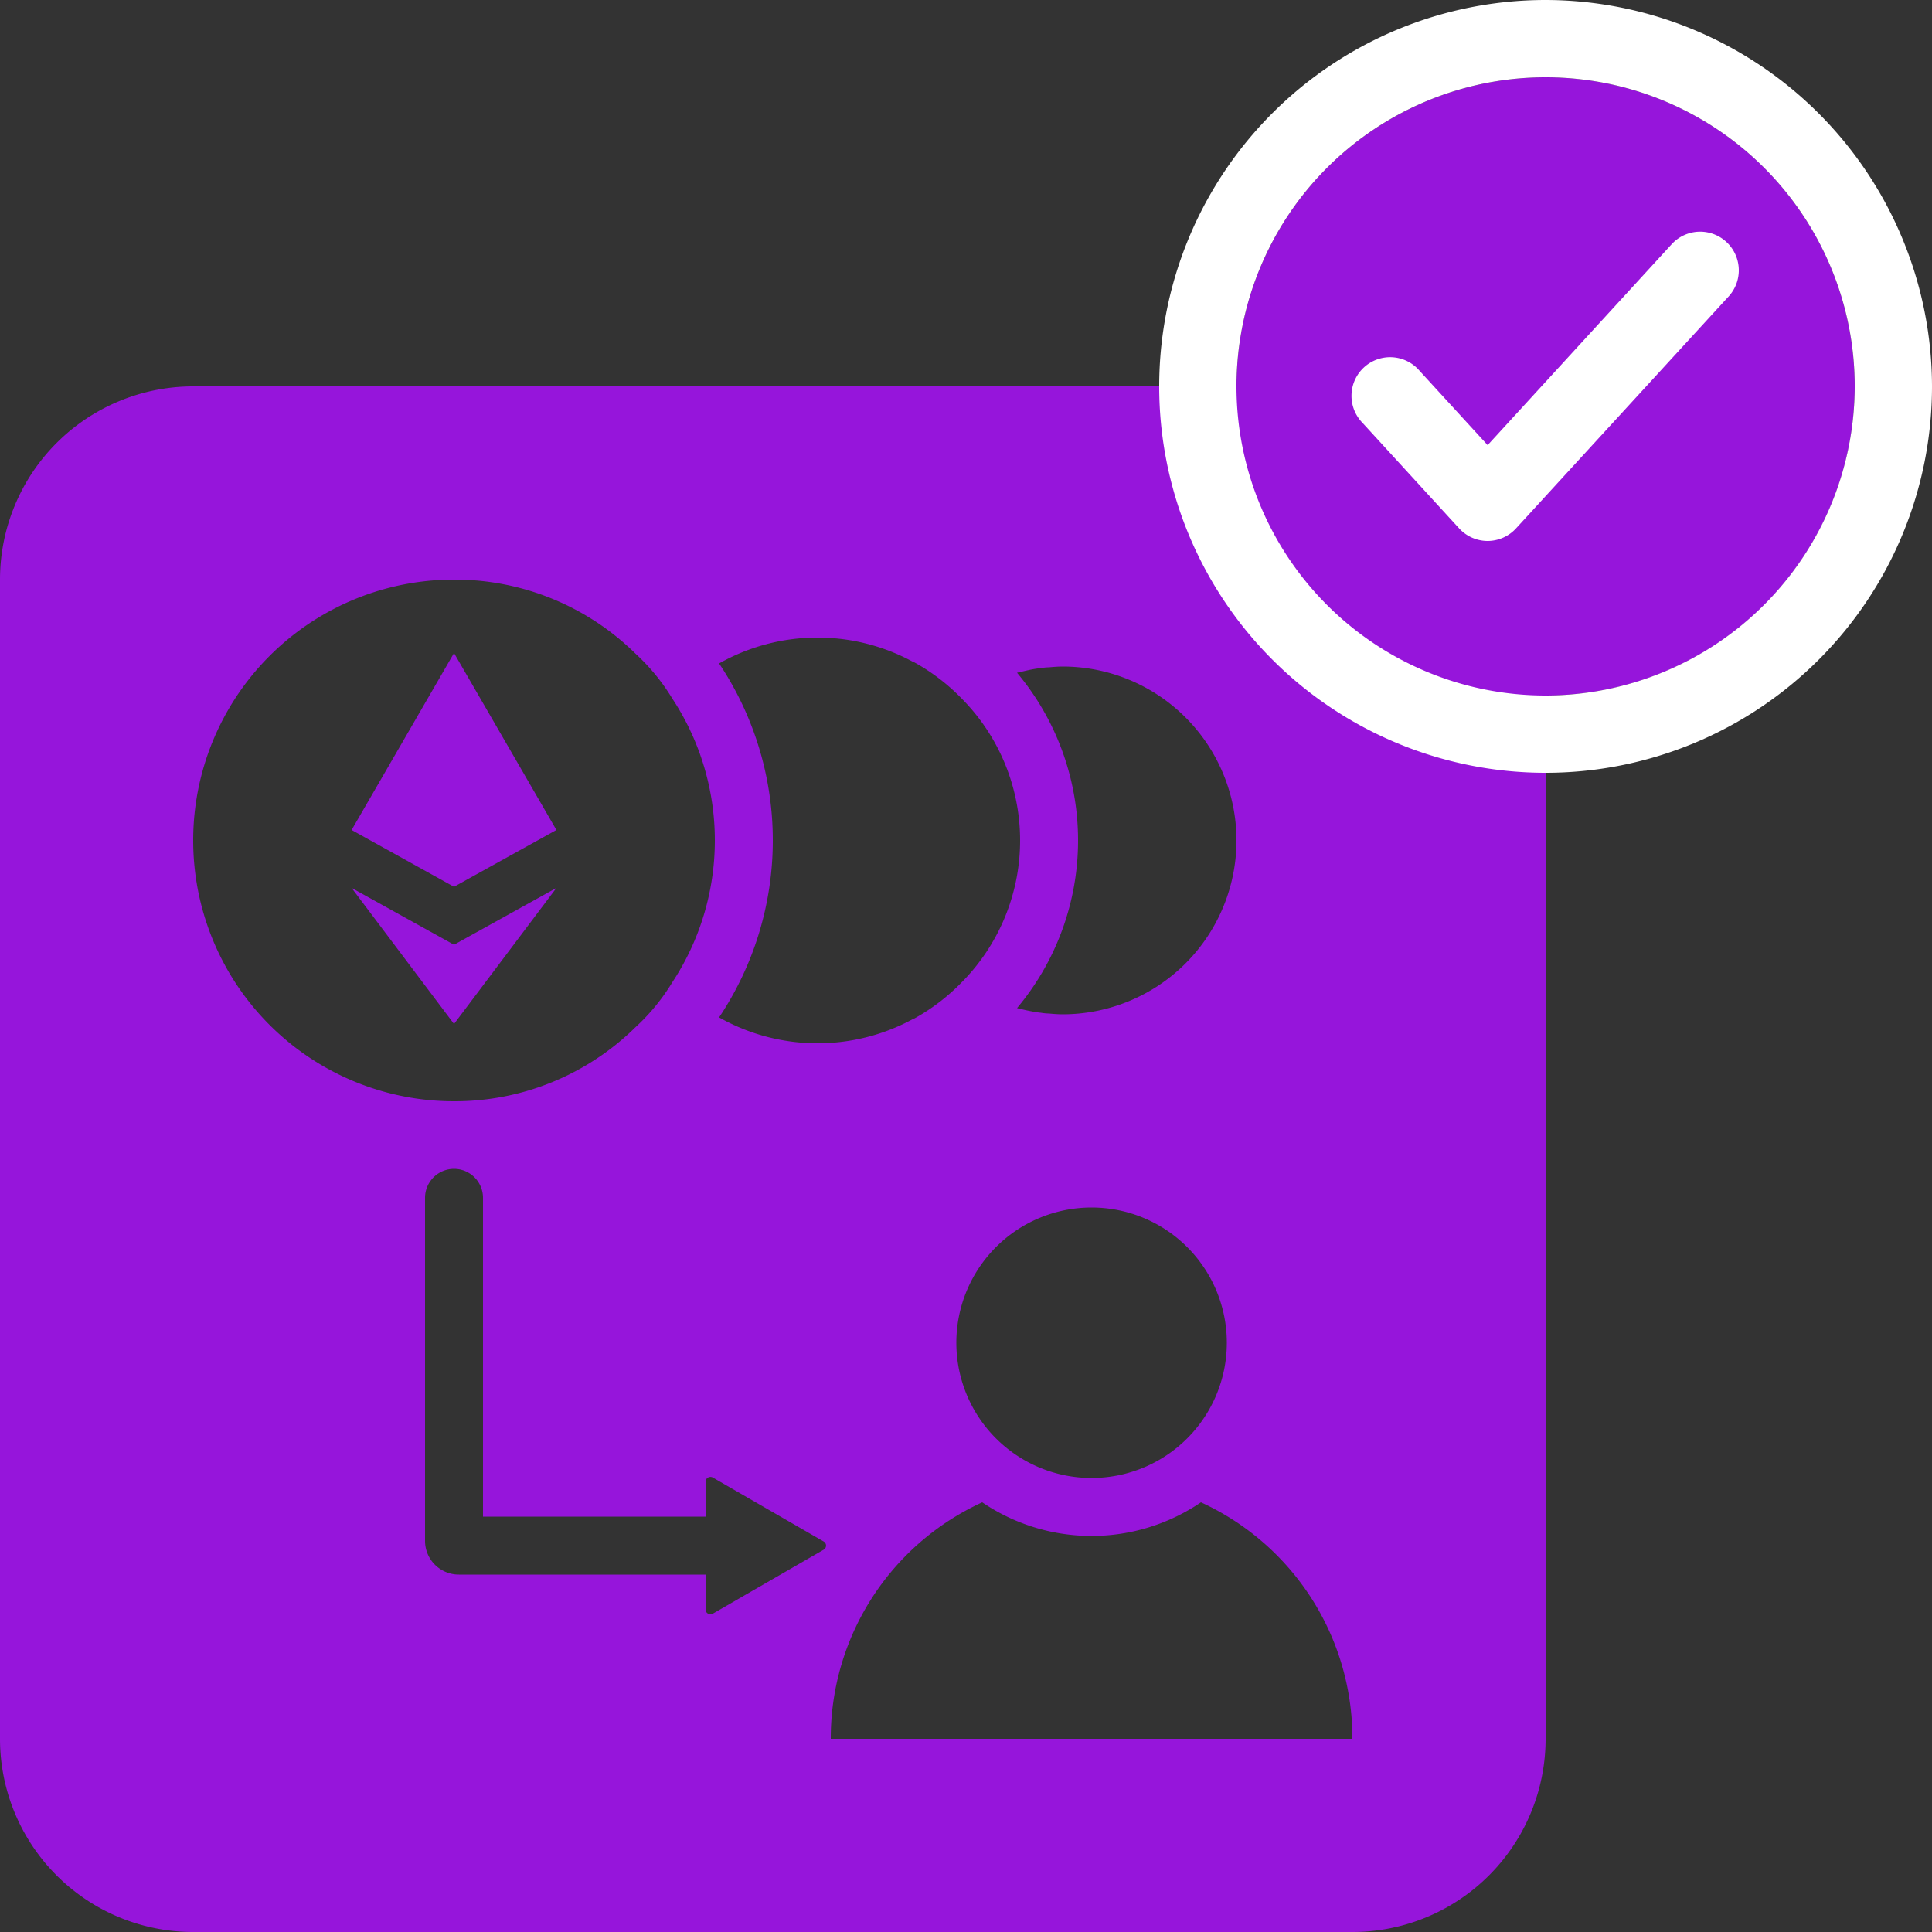 <svg id="Layer_1" data-name="Layer 1" xmlns="http://www.w3.org/2000/svg" viewBox="0 0 50 50"><rect x="0" y="0" width="50" height="50" fill="#333333" stroke="none"/><defs><style>.delegate-token-done-1{fill:#9615db;}.delegate-token-done-2{fill:#fff;}</style></defs><path class="delegate-token-done-1" d="M36.75,41.9,34.1,46.48l2.65,1.47,2.65-1.47Zm0,7.55L34.1,47.98l2.65,3.52,2.65-3.52Zm0-7.55L34.1,46.48l2.65,1.47,2.65-1.47Zm0,7.55L34.1,47.98l2.65,3.52,2.65-3.52Zm0,0L34.1,47.98l2.65,3.52,2.65-3.52Zm0-7.55L34.1,46.48l2.65,1.47,2.65-1.47Zm2.65,4.58L36.75,41.9,34.1,46.48l2.65,1.47Zm-5.3,1.5,2.65,3.52,2.65-3.52-2.65,1.47ZM60,35H30a5,5,0,0,0-5,5V70a5,5,0,0,0,5,5H60a5,5,0,0,0,5-5V40A5,5,0,0,0,60,35Zm-8.63,7.4c.08-.02.17-.04.26-.06s.21-.04.31-.05a1.492,1.492,0,0,1,.21-.02c.11-.01.23-.02.35-.02a4.5,4.5,0,0,1,0,9c-.12,0-.24-.01-.35-.02a1.492,1.492,0,0,1-.21-.02c-.1-.01-.21-.03-.31-.05s-.18-.04-.26-.06c-.02,0-.03-.01-.05-.01a6.751,6.751,0,0,0,0-8.68C51.34,42.41,51.35,42.4,51.37,42.4Zm5.38,17.35a3.5,3.5,0,1,1-3.5-3.5A3.5,3.5,0,0,1,56.75,59.75ZM43.61,42.17a5.176,5.176,0,0,1,5.04-.03h.01a5.241,5.241,0,0,1,1.24.95,5.215,5.215,0,0,1,0,7.32,5.241,5.241,0,0,1-1.24.95h-.01a5.176,5.176,0,0,1-5.04-.03,8.24,8.24,0,0,0,0-9.16ZM30,46.75A6.747,6.747,0,0,1,36.75,40a6.662,6.662,0,0,1,4.7,1.92,5.3,5.3,0,0,1,.95,1.16,6.672,6.672,0,0,1,0,7.34,5.3,5.3,0,0,1-.95,1.16,6.662,6.662,0,0,1-4.7,1.92A6.747,6.747,0,0,1,30,46.75ZM46.31,65.11l-2.86,1.65a.126.126,0,0,1-.19-.11v-.9H36.88a.873.873,0,0,1-.88-.87V56a.75.75,0,0,1,1.5,0v8.25h5.76v-.9a.126.126,0,0,1,.19-.11l2.86,1.65A.123.123,0,0,1,46.31,65.11ZM46.5,70a6.713,6.713,0,0,1,3.92-6.12,5.038,5.038,0,0,0,5.66,0A6.713,6.713,0,0,1,60,70ZM39.4,46.48,36.75,41.9,34.1,46.48l2.65,1.47Zm0,1.5-2.65,1.47L34.1,47.98l2.65,3.52Zm-2.65,1.47L34.1,47.98l2.65,3.52,2.65-3.52Zm0-7.55L34.1,46.48l2.65,1.47,2.65-1.47Zm0,0L34.1,46.48l2.65,1.47,2.65-1.47Zm0,7.55L34.1,47.98l2.65,3.52,2.65-3.52Z" transform="translate(-25 -25)"/><circle class="delegate-token-done-1" cx="40" cy="10" r="8"/><path class="delegate-token-done-2" d="M63.5,39h0a1,1,0,0,1-.737-.325l-2.5-2.73a1,1,0,1,1,1.474-1.35L63.5,36.52l4.763-5.2a1,1,0,1,1,1.474,1.352l-5.5,6A1,1,0,0,1,63.5,39ZM75,35A10,10,0,1,1,65,25,10.016,10.016,0,0,1,75,35Zm-2,0a8,8,0,1,0-8,8A8.011,8.011,0,0,0,73,35Z" transform="translate(-25 -25)"/></svg>